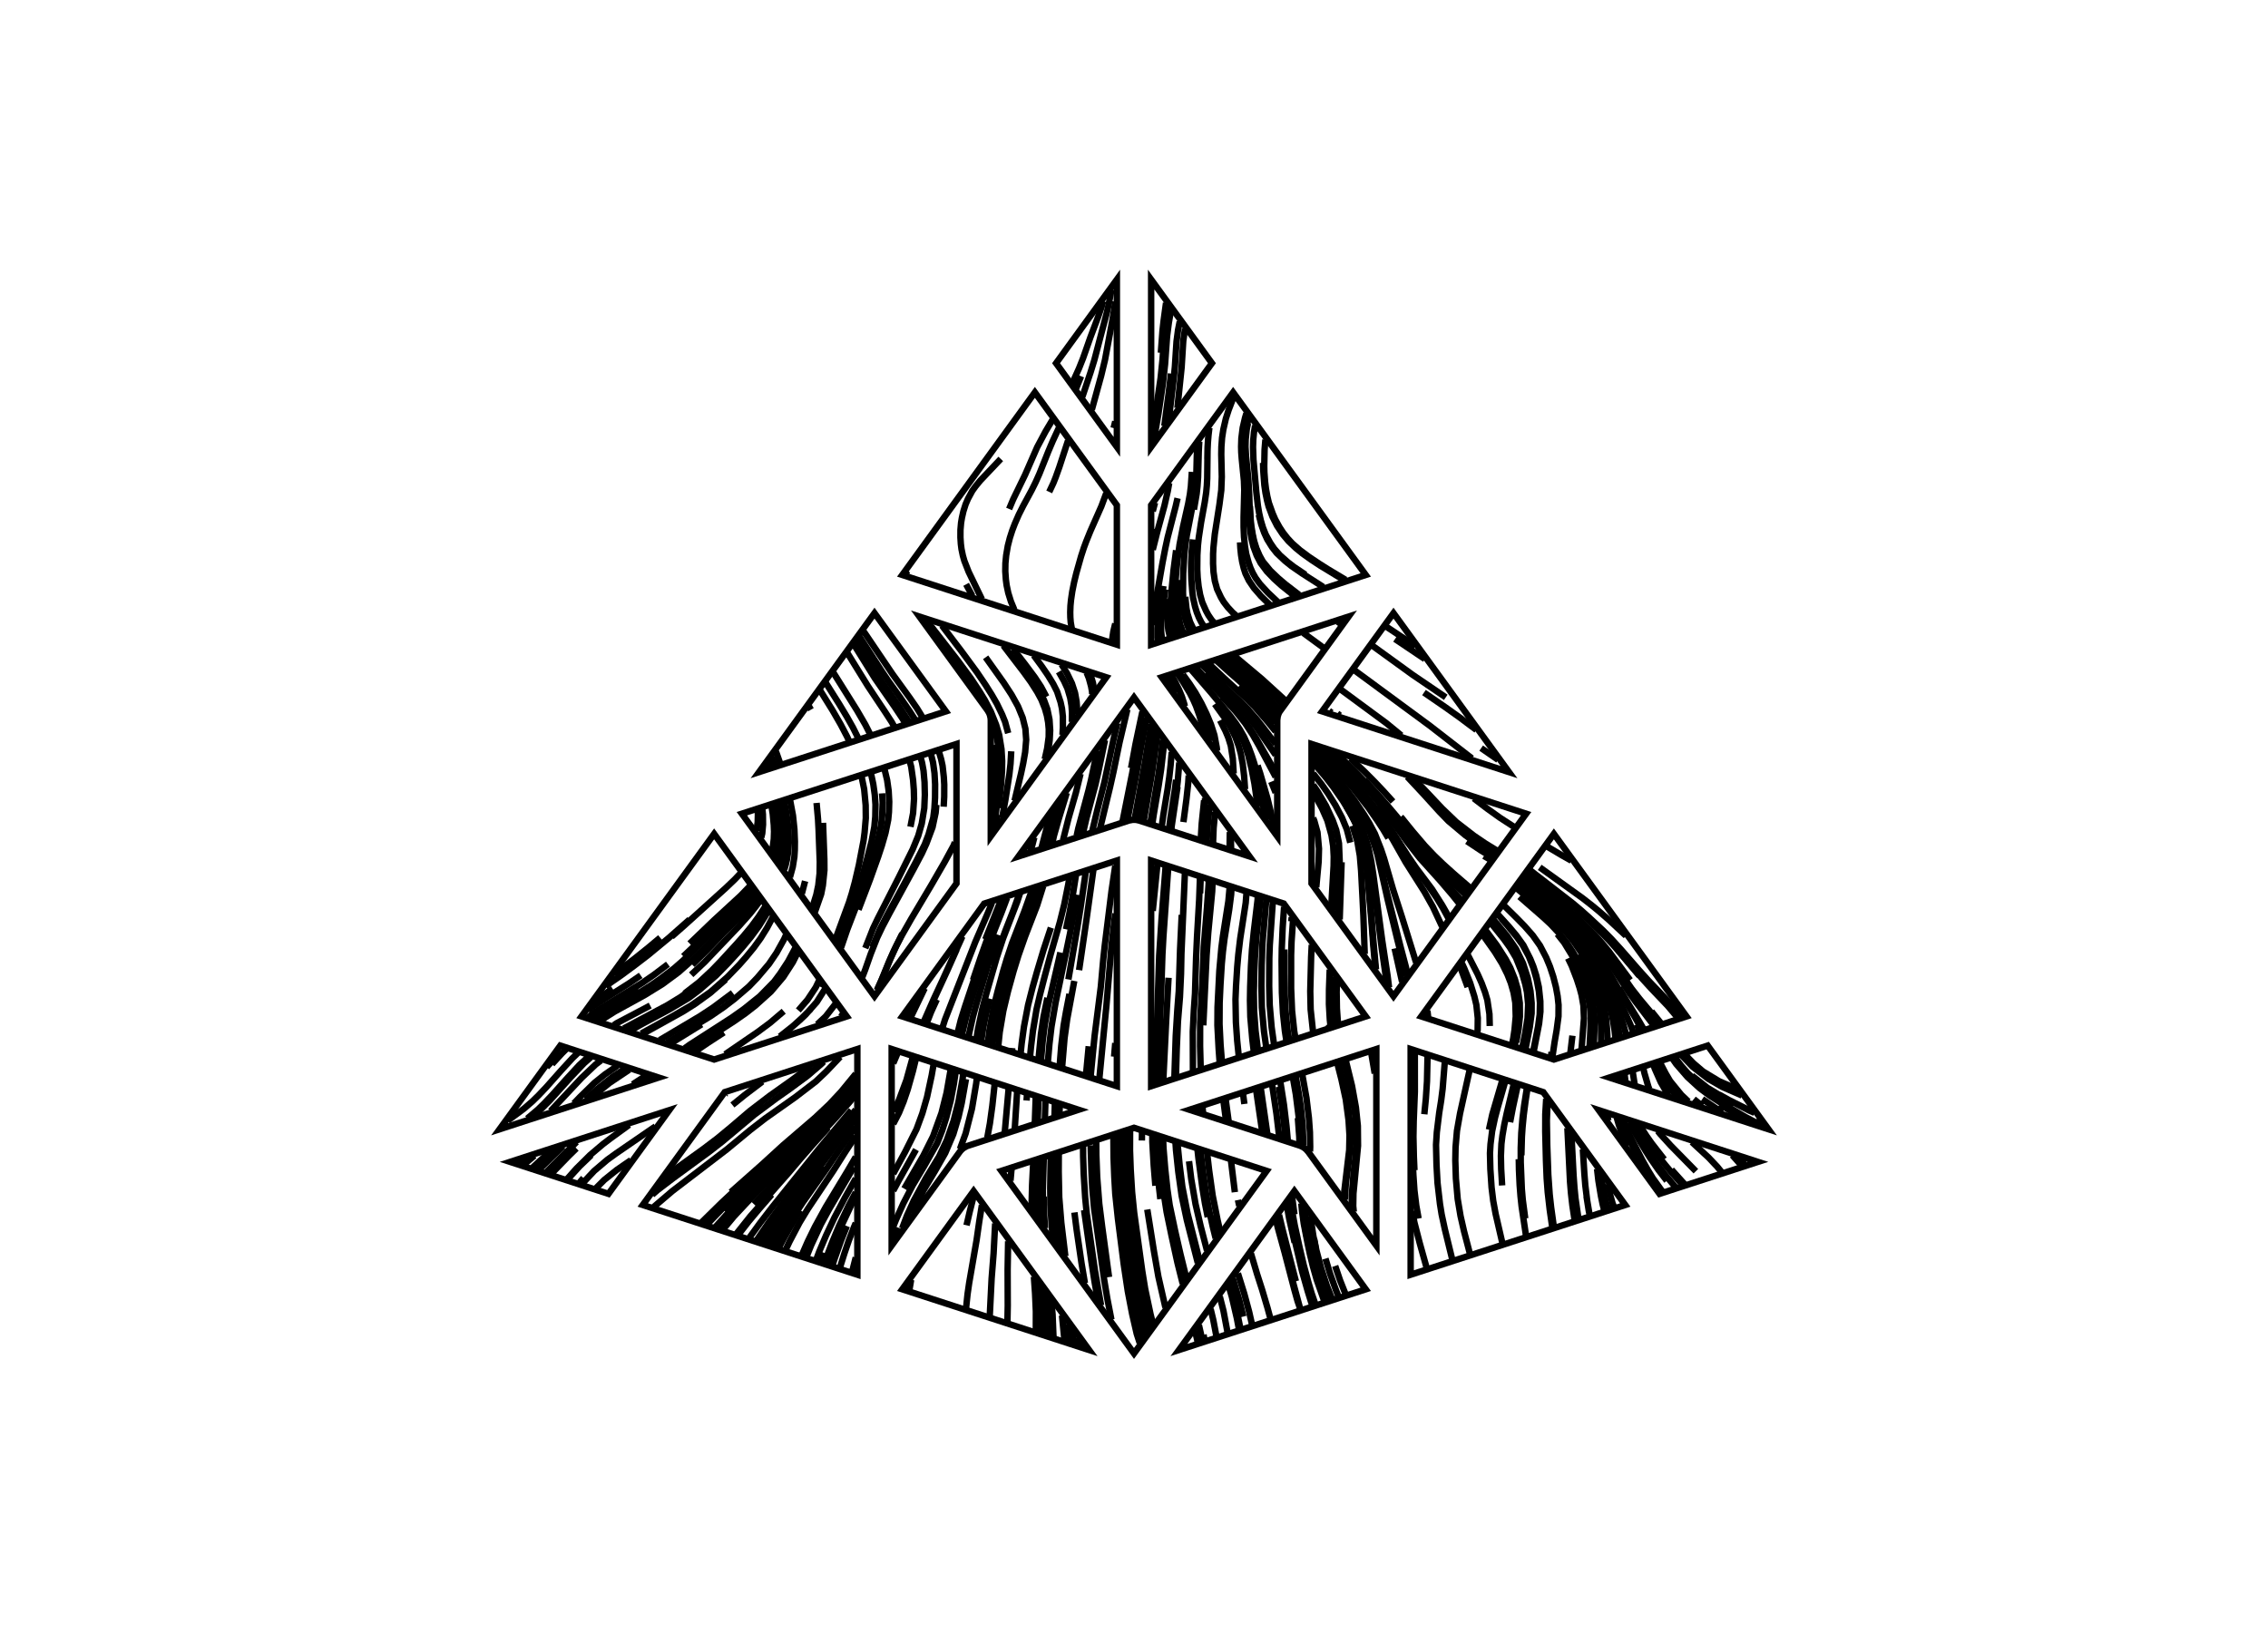 <?xml version="1.0" encoding="utf-8" ?>
<svg xmlns="http://www.w3.org/2000/svg" xmlns:cc="http://creativecommons.org/ns" xmlns:dc="http://purl.org/dc/elements/1.1/" xmlns:ev="http://www.w3.org/2001/xml-events" xmlns:inkscape="http://www.inkscape.org/namespaces/inkscape" xmlns:rdf="http://www.w3.org/1999/02/22-rdf-syntax-ns" xmlns:sodipodi="http://sodipodi.sourceforge.net/DTD/sodipodi-0.dtd" xmlns:xlink="http://www.w3.org/1999/xlink" baseProfile="tiny" height="11.43cm" version="1.2" viewBox="0 0 600.0 432.0" width="15.875cm">
  <defs/>
  <g fill="none" id="layer1" inkscape:groupmode="layer" inkscape:label="1" stroke="#000000" stroke-width="1.701" style="display:inline">
    <line x1="295.039" x2="294.607" y1="111.486" y2="113.243"/>
    <polygon points="304.535,118.218 320.616,96.085 304.535,73.952"/>
    <polyline points="305.236,116.53 306.475,109.38 307.645,101.445 308.215,96.374 308.754,88.886 309.215,85.366 309.815,81.942"/>
    <polyline points="309.06,80.903 308.647,83.505 308.041,88.231 307.554,95.06 307.042,100.004 306.142,106.186 304.961,113.12"/>
    <polyline points="311.481,107.934 312.597,97.199 313.035,90.156 313.492,87.003"/>
    <polyline points="312.095,85.081 311.653,87.295 311.25,90.336 310.816,97.05 310.562,99.641 309.195,111.081"/>
    <polyline points="308.023,112.694 309.16,104.113 309.792,98.822"/>
    <polyline points="307.107,93.319 307.538,87.511 307.83,84.879 308.479,80.103"/>
    <polygon points="295.465,73.952 279.384,96.085 295.465,118.218"/>
    <polyline points="294.045,76.629 293.311,80.51 292.824,82.66 289.502,95.27 288.499,98.516 286.35,104.949"/>
    <line x1="284.715" x2="285.994" y1="102.699" y2="99.519"/>
    <polyline points="283.707,101.311 285.449,97.457 286.525,94.749 288.469,89.224 290.436,84.003 291.408,81.217 291.848,79.654"/>
    <polyline points="295.039,79.786 294.719,82.122 294.257,84.881 292.327,95.203 291.327,99.353 288.847,108.386"/>
    <polyline points="282.537,116.58 280.234,123.611 279.276,126.278 278.67,127.8 277.57,130.133"/>
    <polyline points="292.648,130.497 291.372,133.93 288.467,140.495 287.375,143.188 286.749,144.873 285.996,147.18 284.734,151.655 284.172,153.962 283.662,156.494 283.341,158.68 283.188,160.261 283.129,161.951 283.158,163.341 283.254,164.603 283.536,166.222"/>
    <line x1="282.218" x2="282.218" y1="165.713" y2="165.713"/>
    <polyline points="273.479,173.386 275.577,176.234 277.252,178.673 278.623,180.918 279.654,182.96 280.571,185.748 280.949,187.469 281.179,189.533 281.19,192.401 281.075,194.396 281.215,192.959"/>
    <polyline points="266.713,193.964 265.898,190.97 265.109,189.021 263.732,186.172 262.375,183.811 260.725,181.194 258.418,177.786 254.431,172.368 249.191,165.495"/>
    <polyline points="245.173,164.189 253.421,174.799 256.868,179.486 259.159,182.952 260.548,185.235 262.15,188.302 263.527,191.747 264.333,194.422 264.942,198.181 265.122,201.274 265.079,204.104 264.878,207.063 264.546,210.272 264.098,213.736"/>
    <polyline points="268.4,211.842 270.129,204.557 270.693,201.907 271.205,198.976 271.481,195.722 271.268,192.79 270.554,189.886 269.317,186.863 267.613,183.789 265.53,180.601 260.747,173.889"/>
    <polyline points="252.459,174.666 255.362,178.589 258.103,182.653 258.808,183.835"/>
    <polygon points="250.234,188.189 231.35,162.198 200.796,204.252"/>
    <polygon points="262.108,190.573 262.065,189.952 261.886,189.172 261.691,188.674 261.293,187.98 243.224,163.109 292.661,179.172 262.108,221.226"/>
    <polyline points="262.533,191.526 263.124,193.162 263.787,195.543 264.339,199.14 264.513,202.253 264.474,205.088 264.339,207.51 263.875,211.965 263.407,215.49 262.936,218.397 262.637,219.773"/>
    <line x1="263.361" x2="263.93" y1="218.777" y2="215.528"/>
    <polyline points="265.099,216.384 265.967,211.659 267.026,204.857 267.336,202.026 267.522,198.748"/>
    <polyline points="262.533,197.142 262.938,199.134 263.269,202.265 263.325,205.658 263.154,209.286 262.728,213.679 262.533,215.045"/>
    <polyline points="252.612,222.83 252.263,223.7 249.927,228.005 246.288,234.299 241.045,243.112 238.538,247.526 237.117,250.262 235.565,253.662 233.767,258.038 232.134,261.758"/>
    <polyline points="231.965,261.99 233.179,259.295 235.124,254.53 236.459,251.511 238.701,246.979"/>
    <polyline points="227.12,240.642 230.179,232.628 232.326,226.62 233.288,223.713 234.26,220.333 234.969,216.883 235.167,214.833 235.249,212.117 235.089,209.187 234.692,206.38 233.991,203.451"/>
    <polyline points="230.42,204.611 231.025,207.447 231.423,210.272 231.61,212.833 231.559,216.043 231.308,218.727 230.583,222.537 229.442,226.994 228.272,231.205 226.99,235.454 225.688,239.243 222.607,247.384 221.797,249.687"/>
    <polyline points="222.51,250.669 224.133,245.929 227.096,238.233 228.25,234.987 230.757,227.325 231.493,224.897 232.351,221.769 233.094,218.268 233.374,215.835 233.516,212.295 233.356,209.876"/>
    <polyline points="240.862,218.728 241.561,215.087 241.81,211.329 241.75,208.909 241.556,206.375 241.061,202.875 240.639,201.291"/>
    <polyline points="243.544,200.347 243.934,201.784 244.321,203.896 244.59,206.921 244.668,210.261 244.52,213.786 243.849,217.88 242.929,221.085 241.463,224.649 237.764,232.116 232.238,242.95 230.971,245.59 228.912,250.839"/>
    <polyline points="230.783,250.549 232.762,245.879 234.418,242.641 239.13,233.982 242.361,227.908 244.638,223.387 245.634,220.779 246.891,216.347 247.201,213.842 247.366,211.014 247.388,207.499 247.225,204.55 246.84,201.736 246.275,199.46"/>
    <polyline points="248.38,198.776 248.976,200.832 249.354,202.579 249.683,205.528 249.803,207.562 249.791,210.75 249.646,213.405"/>
    <polyline points="247.704,212.915 247.522,215.003 246.701,218.857 245.084,223.164 243.905,225.734 241.698,229.906 235.267,241.687 233.442,245.146 232.044,248.073 230.339,252.395 228.891,256.521 228.155,258.438"/>
    <polyline points="254.597,247.719 249.375,259.234 246.887,264.584 244.377,270.293 244.485,270.328 246.193,266.316 250.644,256.666 253.105,251.135"/>
    <polyline points="257.409,259.278 259.435,253.247 260.862,249.247 265.305,237.888 265.449,237.841 260.469,250.79 255.292,266.291 254.155,269.923 253.341,273.205"/>
    <polyline points="254.503,273.582 255.684,268.759 256.746,265.241 260.974,252.021 263.071,246.155 264.94,241.449 266.418,237.526"/>
    <polyline points="272.978,235.395 272.844,235.897 271.026,241.002 267.739,249.51 266.406,253.495 265.386,256.88 263.91,262.272 262.886,266.356 261.752,272.528 261.331,275.801"/>
    <polyline points="262.579,276.207 263.225,271.486 264.308,265.865 265.232,262.195 266.711,256.809 268.109,252.234 269.493,248.318 272.348,240.997 273.523,237.666 274.323,234.958"/>
    <polyline points="274.532,234.89 274.209,236.108 272.972,239.814 269.754,248.171 268.186,252.663 267.229,255.694"/>
    <polyline points="262.981,255.07 264.579,249.99 266.024,246.074 268.216,240.474 269.644,236.478 269.81,236.424 269.13,238.487 265.395,248.17 263.657,253.424 260.919,262.916 259.843,266.979 258.704,272.377 258.315,274.821"/>
    <polyline points="259.607,275.241 260.12,271.849 260.816,268.443 261.844,264.198"/>
    <polyline points="256.274,274.158 256.385,273.433 257.403,268.894 258.351,265.445 262.015,253.273 264.025,247.294"/>
    <line x1="260.668" x2="264.838" y1="248.526" y2="238.04"/>
    <polyline points="262.432,238.821 261.357,241.459 258.036,249.148 250.016,269.685 249.31,271.895"/>
    <polyline points="245.213,270.564 246.3,267.762 247.826,264.409"/>
    <polyline points="244.629,261.439 240.912,269.166 240.787,269.126 244.25,261.96"/>
    <line x1="242.206" x2="240.173" y1="264.774" y2="268.926"/>
    <polyline points="236.311,279.023 236.666,278.219 236.816,278.268 236.311,279.424"/>
    <line x1="236.311" x2="237.5" y1="281.302" y2="278.49"/>
    <polyline points="241.438,279.769 239.788,285.736 237.776,291.115 236.311,294.011"/>
    <polyline points="236.311,297.318 237.841,294.359 239.043,291.419 240.138,288.208 241.508,283.347 242.311,280.053"/>
    <polyline points="246.989,281.573 246.475,284.49 245.251,290.199 244,294.55 242.47,298.712 239.439,304.743 236.311,310.494"/>
    <polyline points="242.331,304.12 237.744,312.321 236.311,314.998"/>
    <polyline points="239.219,314.454 244.301,305.667 246.839,300.609 249.082,294.421 250.421,289.086 251.482,283.033"/>
    <polyline points="252.837,283.473 252.321,286.894 251.508,291.161 250.333,295.666 249.248,299.084 247.937,302.411 244.468,308.529 241.475,313.535 238.988,318.324 237.088,322.566 236.311,324.478"/>
    <line x1="237.386" x2="236.311" y1="324.678" y2="327.752"/>
    <line x1="241.037" x2="240.58" y1="338.565" y2="341.241"/>
    <line x1="240.077" x2="240.354" y1="341.078" y2="339.505"/>
    <polyline points="255.569,346.111 255.964,342.365 256.384,339.461 258.359,328.047 259.055,323.185 259.758,318.815"/>
    <polygon points="257.572,315.083 288.126,357.137 238.689,341.074"/>
    <polyline points="257.704,315.988 256.541,320.534 255.7,324.148"/>
    <polyline points="263.272,323.651 262.855,331.607 262.334,338.219 261.837,348.148"/>
    <polyline points="266.516,349.668 266.598,345.392 266.567,335.905 266.701,328.371"/>
    <line x1="267.324" x2="267.596" y1="312.35" y2="309.326"/>
    <polygon points="255.755,303.212 285.323,293.581 235.886,277.518 235.886,329.5 253.956,304.63 254.303,304.224 254.835,303.751"/>
    <polyline points="253.943,303.986 255.46,299.847 257.129,293.303 258.261,286.592 258.409,285.283"/>
    <polyline points="254.826,284.119 254.63,285.573 253.549,291.544 252.283,296.492 250.468,301.671 248.427,305.962 244.953,311.672 241.756,317.584 239.938,321.581 238.661,324.957"/>
    <polyline points="241.412,321.17 244.363,314.795 247.322,309.838 250.054,305.05 252.198,300.038 253.579,295.464 254.42,291.804 255.542,285.479"/>
    <line x1="261.599" x2="261.599" y1="286.401" y2="286.401"/>
    <polyline points="263.137,286.82 262.519,292.526 261.876,297.206 261.187,300.976"/>
    <line x1="265.813" x2="266.83" y1="299.473" y2="288.02"/>
    <line x1="269.084" x2="268.456" y1="288.752" y2="298.615"/>
    <line x1="271.579" x2="271.685" y1="291.135" y2="289.597"/>
    <line x1="274.003" x2="273.768" y1="290.35" y2="296.889"/>
    <line x1="274.528" x2="274.745" y1="296.642" y2="290.591"/>
    <line x1="276.575" x2="276.424" y1="291.186" y2="296.026"/>
    <line x1="278.974" x2="279.066" y1="295.197" y2="291.995"/>
    <line x1="279.722" x2="279.614" y1="292.208" y2="294.989"/>
    <line x1="280.285" x2="280.359" y1="294.771" y2="292.415"/>
    <polygon points="295.465,287.339 295.465,227.641 260.375,239.042 238.689,268.891"/>
    <polyline points="290.828,285.385 292.712,265.914 294.037,250.289 295.039,241.649"/>
    <polyline points="284.918,236.686 284.095,241.653 283.059,247.011 279.249,265.283 278.173,271.579 277.632,276.122 277.214,280.962"/>
    <polyline points="275.41,280.376 275.838,275.475 276.386,271.15 277.331,265.849 280.53,251.965"/>
    <polyline points="285.473,256.633 287.415,243.377 289.258,230.105"/>
    <polyline points="287.217,230.768 285.909,239.815 284.98,245.599 282.642,259.113"/>
    <polyline points="284.199,259.494 282.312,269.687 281.63,274.598 280.994,282.19"/>
    <polyline points="280.328,281.973 280.746,276.731 281.384,271.268 281.996,267.753 282.932,262.936"/>
    <polyline points="277.093,263.96 276.058,269.001 275.381,273.54 274.738,280.157"/>
    <polyline points="272.511,279.434 272.755,276.898 273.272,272.673 274.218,267.016 275.118,263.164 276.361,258.334 277.875,252.731 280.414,243.84 281.54,239.286 282.613,233.94 282.906,232.169"/>
    <polyline points="284.628,231.609 283.841,236.584 282.898,241.678 282.007,245.842"/>
    <polyline points="278.014,245.412 276.066,251.284 274.337,257.064 273.166,261.214 271.979,265.874 270.887,271.632 270.291,275.963 270.012,278.622"/>
    <line x1="267.731" x2="267.789" y1="277.88" y2="277.244"/>
    <polyline points="264.097,276.7 264.477,273.038 265.439,267.368 266.654,262.289 268.159,256.853 269.428,252.757 271.184,247.758 274.362,239.547 275.975,234.421"/>
    <polyline points="275.572,224.12 277.077,218.399 278.044,215.447"/>
    <polyline points="280.179,212.508 277.925,219.625 276.902,223.688 277.064,223.635 277.82,220.554 279.313,215.588 280.401,212.202"/>
    <polyline points="273.632,221.519 272.714,225.048 272.587,225.09 273.426,221.803"/>
    <polyline points="278.36,223.214 278.818,221.107 280.03,216.858 282.209,209.714"/>
    <polyline points="285.861,204.688 284.623,209.718 282.695,216.421 281.222,222.284"/>
    <polyline points="284.831,221.112 285.261,219.145 287.962,209.107 288.599,206.492 290.279,198.607"/>
    <polyline points="292.324,195.792 290.533,204.381 289.771,207.673 287.413,216.49 286.453,220.585"/>
    <polyline points="288.971,219.767 290.228,214.534 292.179,206.888 294.529,195.84 295.599,191.285"/>
    <polyline points="298.242,187.647 296.167,196.426 294.58,204.134 293.638,208.334 291.043,219.093"/>
    <polyline points="295.039,229.035 294.057,235.69 292.256,250.189 291.844,254.078 291.229,261.003 289.574,274.055 288.54,284.642"/>
    <line x1="287.31" x2="288.022" y1="284.242" y2="276.777"/>
    <line x1="294.742" x2="295.039" y1="279.536" y2="275.925"/>
    <polyline points="307.542,271.118 307.185,278.738 306.756,286.17"/>
    <polyline points="307.744,285.849 308.524,269.856 309.137,258.664"/>
    <polyline points="306.879,266.928 307.469,251.035 307.86,244.531 308.949,229.522 309.057,229.557 307.783,247.671 307.519,252.51 307.214,261.905 306.806,271.84 306.429,279.439 306.005,286.414"/>
    <polyline points="305.19,286.679 306.001,273.649 306.663,252.815 307.299,242.9 308.358,229.33"/>
    <line x1="306.2" x2="304.961" y1="228.629" y2="240.964"/>
    <polyline points="312.624,242.039 312.187,251.31 311.848,262.181 311.45,267.381 311.044,274.05 310.69,284.892"/>
    <polyline points="311.097,284.76 311.304,277.534 311.624,270.257 312.158,263.719 312.441,257.632 312.547,252.314 313.463,230.989"/>
    <line x1="317.492" x2="317.633" y1="236.337" y2="232.344"/>
    <polyline points="317.452,232.285 317.237,238.065 316.665,247.924 316.426,253.296 316.138,262.836 315.833,267.266 315.55,272.885 315.589,283.3"/>
    <line x1="318.136" x2="318.253" y1="292.905" y2="294.296"/>
    <polyline points="311.512,302.538 312.071,308.187 312.793,313.965 314.176,321.035 317.349,333.445"/>
    <polyline points="316.877,334.095 313.973,322.76 312.608,316.345 311.722,310.046 311.109,304.266 310.981,302.365"/>
    <polyline points="307.705,301.301 307.804,303.791 308.254,309.241 308.841,314.678 309.442,318.825 310.886,325.654 312.289,331.769 313.882,338.218"/>
    <polyline points="312.882,339.594 311.495,334.055 309.928,326.904 308.623,320.61 307.543,313.646 306.922,307.086 306.552,300.926"/>
    <polyline points="305.62,300.623 306.069,307.996 306.517,313.195 306.974,317.209"/>
    <polyline points="305.658,313.678 305.219,308.387 304.852,302.071 304.845,300.371"/>
    <line x1="302.084" x2="302.117" y1="301.716" y2="299.485"/>
    <polyline points="298.968,299.132 298.949,304.331 299.124,309.327 299.494,315.356 300.037,320.748 302.18,336.23 302.961,341.003 304.377,347.672 305.063,350.355"/>
    <polyline points="304.222,351.514 303.549,348.777 302.344,343.172 301.014,335.476 299.457,323.817 298.791,318.193 298.408,313.321 298.143,307.85 298.021,302.604 298.086,299.419"/>
    <polyline points="297.498,299.61 297.44,301.603 297.471,305.904 297.663,310.836 297.872,314.718 298.276,319.4 299.87,331.892 300.793,338.502 302.459,346.92 303.71,352.218"/>
    <polyline points="303.014,353.176 302.424,351.249 300.747,343.819 299.358,335.644 297.703,322.817 297.288,319.027 296.723,312.14 296.486,306.433 296.445,302.502 296.502,299.934"/>
    <polyline points="295.123,300.382 295.256,307.578 295.471,312.668 295.895,318.291 296.366,322.658 298.259,337.327 299.252,343.413 300.547,349.613 301.913,354.691"/>
    <polyline points="301.502,355.257 300.714,352.821 299.508,347.576 298.363,341.615 297.276,334.394 295.74,322.351 295.049,315.832 294.789,311.313 294.594,306.191 294.546,300.569"/>
    <polyline points="290.012,302.043 290.034,305.497 290.257,311.351 290.811,318.443 291.578,324.534 293.39,337.844"/>
    <polyline points="287.012,339.448 286.132,334.262 284.81,325.23 284.238,320.746"/>
    <polyline points="276.15,316.541 276.256,321.63 276.457,324.92"/>
    <polyline points="276.085,324.408 275.937,320.621 275.877,314.908 276.123,306.555"/>
    <polyline points="273.345,307.458 273.044,313.394 272.912,318.485 272.926,320.06"/>
    <line x1="274.179" x2="274.241" y1="319.752" y2="321.87"/>
    <polyline points="273.807,321.272 273.784,318.456 273.889,313.469 274.177,307.188"/>
    <polyline points="275.079,306.894 274.756,315.845 274.756,320.486 274.853,322.712"/>
    <polyline points="278.505,327.739 278.19,323.881 277.89,318.592 277.837,314.32 277.964,305.957"/>
    <polyline points="278.769,305.696 278.717,308.885 278.75,316.318 279.184,323.238 279.812,329.537"/>
    <polyline points="280.651,330.692 280.222,326.954 279.662,321.236 279.457,317.224 279.383,312.895 279.429,305.481"/>
    <polyline points="280.104,305.262 280.082,309.993 280.221,316.732 280.771,323.481 281.835,332.322"/>
    <polyline points="273.519,337.755 273.833,342.217 274.041,346.954 274.026,352.108"/>
    <polyline points="275.727,352.661 275.756,350.059 275.634,346.088 275.207,340.079"/>
    <polyline points="274.648,339.31 275.093,346.79 275.128,352.466 275.033,352.436 275.064,347.922"/>
    <polyline points="278.14,344.115 278.464,347.795 278.698,353.627"/>
    <polyline points="278.268,353.487 278.185,350.577 277.899,345.658 277.687,343.492"/>
    <polygon points="276.113,342.331 276.009,341.182 276.212,343.422 276.449,348.18 276.489,352.909 276.45,348.456"/>
    <polyline points="276.444,341.781 276.833,347.262 276.95,353.058"/>
    <line x1="281.601" x2="280.948" y1="354.57" y2="347.981"/>
    <polyline points="282.554,350.191 282.976,353.821 283.196,355.088"/>
    <line x1="284.182" x2="283.68" y1="355.408" y2="351.74"/>
    <line x1="285.234" x2="285.595" y1="353.879" y2="355.868"/>
    <polyline points="294.02,349.093 292.955,343.606 292.129,338.669 289.444,319.708 288.942,314.095 288.729,309.546 288.525,302.981"/>
    <polyline points="286.52,303.177 286.545,305.949 286.694,310.549 287.087,316.863 287.492,320.925 289.643,335.965 291.283,345.326"/>
    <polyline points="290.49,344.235 289.592,339.227 288.733,333.75 286.795,320.115"/>
    <polyline points="303.515,319.964 305.298,331.142 306.45,337.729 308.309,345.889"/>
    <polygon points="311.874,357.137 342.428,315.083 361.311,341.074"/>
    <line x1="316.138" x2="316.856" y1="351.992" y2="355.071"/>
    <line x1="318.11" x2="317.178" y1="354.664" y2="350.561"/>
    <line x1="318.389" x2="318.679" y1="353.107" y2="354.479"/>
    <polyline points="321.762,353.295 320.965,349.153 320.276,346.296"/>
    <polyline points="322.695,342.966 323.66,346.741 324.75,352.506"/>
    <polyline points="327.747,351.532 327.2,348.687 325.897,343.087 324.95,339.862"/>
    <polyline points="325.208,339.507 325.987,342.109 327.206,346.841 328.139,351.405"/>
    <polyline points="328.931,348.287 327.909,344.131 326.156,338.203"/>
    <polyline points="327.487,336.844 329.161,342.214 330.448,346.979 331.226,350.402"/>
    <polyline points="336.09,348.822 335.315,345.97 333.891,341.171 332.554,337.031 330.945,331.612"/>
    <polyline points="340.657,331.952 339.073,326.014 338.046,321.838"/>
    <polyline points="338.376,321.384 339.299,325.242 342.821,338.949"/>
    <polygon points="342.056,339.154 343.979,346.258 343.278,344.236 342.407,341.114 339.831,331.273 338.044,324.787 337.5,322.59 337.667,322.532 339.649,329.877"/>
    <polyline points="353.22,334.891 354.496,338.649 355.968,342.363"/>
    <polyline points="354.1,342.97 353.488,341.459 351.845,336.884 350.653,332.949"/>
    <polyline points="348.041,330.06 347.421,326.799 346.826,322.851 346.719,321.713"/>
    <polyline points="345.116,319.506 345.927,325.279 346.887,330.126 348.112,335.042 349.353,339.176 351.103,343.943"/>
    <polyline points="352.358,343.536 351.064,340.264 349.538,335.601 348.253,330.775 347.63,327.639"/>
    <polyline points="345.658,326.967 345.086,323.7 344.501,319.353 344.447,318.585"/>
    <polyline points="344.272,318.344 344.439,320.277 344.909,323.696 345.945,329.013 346.551,331.823 347.313,334.949 348.334,338.544 350.322,344.197"/>
    <polyline points="347.962,344.964 346.966,342.053 346.197,339.458 344.926,334.769 343.841,330.153 342.531,324.178 341.858,320.503 341.407,317.212"/>
    <line x1="341.831" x2="342.444" y1="316.628" y2="321.261"/>
    <polyline points="341.782,324.943 344.493,336.407 345.944,341.528 346.851,344.443 347.15,345.228 347.22,345.205 345.769,340.778 344.78,337.209 344.056,334.269 342.252,326.565 341.164,321.646 340.61,318.308"/>
    <polyline points="340.384,318.62 341.053,322.368 342.484,328.694"/>
    <polyline points="319.295,330.767 317.615,324.289 316.284,318.548 315.143,311.919 314.555,307.198"/>
    <polyline points="316.813,304.26 317.033,306.303 318.1,314.276 318.783,318.387 319.508,321.969"/>
    <line x1="320.518" x2="321.856" y1="321.579" y2="327.242"/>
    <polyline points="321.601,327.593 320.872,324.647 319.877,320.184 319.019,315.459 318.296,310.273 317.603,304.517"/>
    <polyline points="319.348,305.084 319.872,309.582 320.816,316.297 322.137,322.879 322.839,325.889"/>
    <line x1="327.837" x2="327.509" y1="319.009" y2="317.444"/>
    <line x1="326.681" x2="325.671" y1="315.385" y2="307.138"/>
    <polygon points="335.089,309.751 300.0,358.048 264.911,309.751 300.0,298.35"/>
    <line x1="338.849" x2="338.697" y1="300.988" y2="299.423"/>
    <polyline points="343.357,295.762 343.722,300.738 343.771,302.587"/>
    <polyline points="343.967,302.651 343.582,295.624 342.811,289.482 342.049,285.135"/>
    <polyline points="338.72,286.216 339.668,292.254 340.338,297.865 340.673,301.581"/>
    <polyline points="340.082,301.389 339.844,298.791 339.154,292.879 338.325,287.495"/>
    <polyline points="336.534,286.927 337.689,294.658 338.426,300.851"/>
    <line x1="335.257" x2="333.539" y1="299.821" y2="287.9"/>
    <line x1="333.032" x2="334.7" y1="288.064" y2="299.64"/>
    <line x1="333.92" x2="332.303" y1="299.387" y2="288.301"/>
    <line x1="328.853" x2="329.202" y1="289.422" y2="292.056"/>
    <line x1="324.263" x2="325.02" y1="290.914" y2="296.495"/>
    <line x1="324.319" x2="323.642" y1="296.267" y2="291.115"/>
    <polyline points="317.644,282.633 317.483,276.754 317.498,270.471 318.102,259.138 318.45,250.546 319.3,240.161 319.745,233.908 319.763,233.036"/>
    <polyline points="320.783,233.368 320.687,235.793 319.639,246.782 319.203,252.79 318.33,271.252"/>
    <polyline points="322.655,281.004 322.4,277.535 322.067,271.244 322.1,266.442 322.58,256.817 323.122,250.722 323.52,247.683 324.968,238.419 325.298,234.834"/>
    <polyline points="325.792,234.995 325.7,236.643 325.181,240.638 323.948,248.358 323.534,251.634 323.222,254.958 322.876,260.522 322.656,265.282 322.626,270.932 322.901,276.423 323.255,280.81"/>
    <polyline points="327.711,279.361 327.298,275.337 326.956,270.449 326.847,264.389 326.987,260.968 327.304,255.832 327.596,252.508 328.092,248.334 329.554,238.836 329.756,236.283"/>
    <polyline points="332.74,237.253 332.688,238.16 331.677,246.61 331.203,251.349 330.944,255.483 330.738,261.101 330.68,264.629 330.777,268.986 331.29,274.826 331.674,278.074"/>
    <polyline points="332.159,277.916 331.389,271.281 331.14,266.503 331.136,263.029 331.269,257.283 331.514,252.214 331.933,247.443 332.57,242.218 333.059,237.356"/>
    <polyline points="333.477,237.492 333.016,242.301 332.347,248.185 331.972,253.625 331.82,257.075 331.704,262.593 331.77,267.414 332.157,272.703 332.783,277.714"/>
    <polyline points="334.973,277.002 334.384,272.854 333.819,266.508 333.704,260.792 333.777,255.304 333.996,249.353 335.009,237.99"/>
    <polyline points="336.727,238.548 335.918,250.041 335.8,253.375 335.763,260.851 335.9,265.872 336.404,271.705 337.048,276.328"/>
    <polyline points="340.304,275.27 339.915,272.734 339.413,268.034 339.128,262.584 339.046,254.277 339.097,250.893 339.329,245.42 339.706,239.878"/>
    <line x1="341.709" x2="341.631" y1="242.635" y2="243.732"/>
    <polyline points="342.083,243.149 341.678,249.168 341.565,252.656 341.568,261.517 341.815,267.406 342.391,272.798 342.689,274.495"/>
    <polyline points="341.051,275.027 340.657,272.696 340.055,267.028 339.887,263.098 339.784,257.422 339.782,251.167"/>
    <polyline points="347.023,249.948 346.861,253.122 346.628,262.236 346.731,267.027 347.366,272.975"/>
    <polyline points="342.809,284.888 343.581,289.196 344.134,292.799 344.63,297.798 344.821,303.023"/>
    <polygon points="344.908,303.575 345.507,304.036 346.097,304.701 364.114,329.5 364.114,277.518 314.677,293.581 343.829,303.053 344.407,303.286"/>
    <polyline points="346.568,304.626 346.609,303.389 346.54,299.517 346.267,295.741 345.628,290.484 344.529,284.329"/>
    <line x1="349.401" x2="349.358" y1="282.947" y2="282.76"/>
    <polyline points="353.795,281.318 354.861,285.498 356.019,290.824 356.757,296.328 357.014,300.38 356.93,304.248 355.622,315.275 355.569,317.015"/>
    <polyline points="355.795,317.326 356.049,312.988 356.783,307.58 357.33,301.556 357.164,297.318 356.565,292.212 355.544,287.077 354.071,281.228"/>
    <polyline points="355.497,280.765 356.221,283.575 357.429,288.713 358.082,292.043 358.604,295.816 358.808,301.875 358.502,306.72 358.065,310.563 357.608,316.261 357.59,319.707"/>
    <polyline points="358.142,320.556 357.995,319.053 358.054,315.743 359.264,303.108 359.214,297.837 358.706,292.984 357.672,287.242 356.039,280.589"/>
    <line x1="362.735" x2="363.689" y1="278.413" y2="283.972"/>
    <polyline points="373.828,278.174 373.899,288.488 373.61,298.118"/>
    <polyline points="376.804,294.767 377.212,290.625 377.51,286.068 377.658,279.419"/>
    <polyline points="382.224,280.902 381.65,288.05 381.261,291.117 380.739,294.404 380.111,299.52 379.901,302.84 380.029,308.166 380.298,312.955 380.941,318.478 381.389,321.264 382.216,325.104 384.196,333.191"/>
    <polyline points="377.418,335.393 375.577,328.814 374.186,323.433 373.61,320.375"/>
    <polyline points="375.285,322.35 374.666,318.894 374.188,314.926 373.908,310.791 373.749,307.32 373.623,303.217 373.61,300.573"/>
    <polyline points="374.192,309.562 374.038,305.938 373.923,300.708 373.995,296.607 374.301,288.799 374.292,278.325"/>
    <polygon points="375.988,268.891 411.077,220.595 446.167,268.891 411.077,280.293"/>
    <line x1="377.81" x2="377.625" y1="269.036" y2="267.361"/>
    <polyline points="388.263,261.11 386.609,256.603 386.171,255.599"/>
    <polyline points="386.743,254.812 387.406,256.261 388.924,260.015 390.048,263.619 390.574,265.834 390.947,269.324 390.911,272.497 390.798,273.256"/>
    <polyline points="394.116,271.423 394.031,268.262 393.482,264.57 392.861,262.47 391.961,260.055 390.914,257.704 388.322,252.638"/>
    <polyline points="381.511,245.134 379.064,239.89 376.851,235.946 371.88,228.113 368.389,221.96 365.822,217.851 363.179,214.131 360.634,210.833 356.793,206.295 354.213,203.455 352.3,201.5 348.329,197.707"/>
    <polyline points="349.406,198.056 354.041,202.516 356.067,204.626 359.054,207.98 361.186,210.49 363.251,213.046 365.661,216.214 368.411,220.126 372.715,226.811 374.626,229.596 378.84,235.216 381.573,239.524 383.331,242.629"/>
    <polyline points="383.154,242.873 381.688,240.187 380.07,237.527 378.01,234.528 375.393,230.995 373.451,228.235 369.32,221.681 366.616,217.633 364.021,214.132 361.546,210.996 358.384,207.232 355.061,203.555 352.009,200.466 350.184,198.747"/>
    <polyline points="351.93,198.876 354.373,201.158 356.733,203.474 360.607,207.541 362.783,209.981 367.607,215.779 374.9,225.234 377.384,228.127 382.815,233.897 386.591,238.142"/>
    <polyline points="385.99,238.969 384.104,236.619 380.894,232.866 375.606,227 372.294,222.757 370.373,220.102 367.438,216.213 364.745,212.861"/>
    <polyline points="360.914,206.297 364.73,210.43 367.255,213.337 369.565,216.078 375.301,223.22 377.447,225.681 380.341,228.616 388.141,236.008"/>
    <polyline points="388.947,234.899 384.53,231.077 381.774,228.596 379.361,226.271 376.956,223.739 373.687,219.906 370.579,216.069"/>
    <polyline points="367.289,221.719 365.941,219.456 364.401,217.088 361.903,213.509 358.215,208.82 354.971,205.066 353.254,203.208 351.081,200.979 347.389,197.45"/>
    <polygon points="346.963,196.816 346.963,233.711 368.65,263.56 403.739,215.263"/>
    <polyline points="347.389,199.075 350.871,202.563 353.661,205.749 355.412,207.865 358.281,211.664 360.8,215.404 362.217,217.707 363.718,220.542 365.34,224.65 366.166,227.116 368.524,235.247 370.93,242.727 374.62,254.619"/>
    <line x1="368.948" x2="370.916" y1="250.901" y2="259.717"/>
    <polyline points="367.473,261.216 367.094,258.224 365.658,248.756 363.339,231.587 362.754,227.747 362.01,224.153 360.876,220.527 359.05,216.477 357.356,213.624 355.042,210.176 352.702,207.036 350.267,204.046 347.389,200.911"/>
    <polyline points="347.389,199.672 349.984,202.314 352.324,204.941 354.559,207.669 356.441,210.107 358.314,212.706 359.952,215.171 362.038,218.914 363.638,222.675"/>
    <polyline points="362.57,220.811 363.568,223.355 364.407,226.062 367.106,237.978 369.655,248.519 372.082,258.113"/>
    <polyline points="372.369,257.716 371.922,255.777 370.454,250.226 366.714,235.349 364.943,227.54 364.002,224.183 363.102,221.748 362.109,219.556 360.656,216.811 358.658,213.56"/>
    <polyline points="356.152,213.226 357.895,216.402 358.523,217.667 359.869,220.994 360.76,224.178 361.4,228.226 361.849,232.647 362.728,242.562 363.285,249.982 363.841,256.217"/>
    <polyline points="364.023,256.468 363.377,249.439 362.685,240.835 361.591,229.222 360.936,224.57 360.104,221.461 359.025,218.679 358.337,217.209 357.375,215.355 355.264,211.878 352.747,208.252 350.672,205.566 348.767,203.322 347.389,201.839"/>
    <polyline points="347.389,204.622 349.642,207.488 351.35,209.933 353.252,212.965 355.018,216.296 356.298,219.405 357.217,222.906"/>
    <polyline points="357.796,218.447 359.098,222.642 359.743,226.366 360.078,230.319 360.483,238.089 360.688,242.331 361.037,252.358"/>
    <polyline points="353.703,259.143 353.611,262.449 353.68,266.774 353.905,270.015 354.032,270.809"/>
    <polyline points="353.437,271.003 353.284,269.904 352.955,264.806 352.988,261.558 353.103,258.317"/>
    <polyline points="351.778,256.493 351.585,261.823 351.57,265.659 351.807,269.781 351.997,271.471"/>
    <line x1="351.688" x2="351.59" y1="271.571" y2="271.021"/>
    <polygon points="361.311,268.891 339.625,239.042 304.535,227.641 304.535,287.339"/>
    <polyline points="366.841,260.346 366.662,258.659 365.493,250.534 364.547,242.856 362.794,229.527"/>
    <line x1="354.926" x2="354.414" y1="228.092" y2="243.242"/>
    <polyline points="353.864,242.486 354.368,230.296 354.409,227.634 354.227,223.105 353.498,219.585 352.562,216.993 350.775,213.153 348.611,209.448 347.389,207.655"/>
    <polyline points="347.389,209.743 348.409,211.419 349.738,213.863 351.166,217.102 352.254,221.017 352.692,223.819 352.837,226.59 352.804,229.054 352.173,240.07"/>
    <polyline points="352.652,240.817 353.256,229.758 353.357,224.841"/>
    <polyline points="348.218,234.715 348.845,227.967 348.938,224.523 348.541,220.191 347.71,217.192 347.389,216.369"/>
    <polyline points="337.046,219.338 336.899,218.258 336.152,214.652 335.336,211.337 333.377,204.558 332.689,202.496"/>
    <polyline points="321.986,198.609 321.887,197.73 321.275,194.492 320.381,191.703 319.197,188.849 317.824,186.028 316.231,183.217 314.621,180.761 312.939,178.434"/>
    <polyline points="312.026,178.096 314.235,181.31 315.411,183.216 316.398,184.999 317.549,187.458 318.565,190.044 319.28,192.164 320.044,195.456 320.139,196.067"/>
    <polyline points="318.517,193.835 318.074,191.925 317.326,189.335 316.381,186.702 315.685,185.15 314.778,183.365 312.946,180.333 311.552,178.25"/>
    <polyline points="309.983,178.76 310.796,180.214 311.893,182.422 312.676,184.301 313.332,186.345 313.433,186.836"/>
    <polyline points="310.834,183.26 309.779,180.665 309.028,179.07"/>
    <polyline points="302.216,188.276 300.4,196.864 299.229,203.198"/>
    <line x1="303.291" x2="305.054" y1="203.256" y2="192.184"/>
    <polyline points="301.944,191.919 301.129,195.856 299.502,204.638 296.998,217.158"/>
    <polyline points="298.302,216.734 300.366,206.112 301.906,197.472 303.367,189.862"/>
    <polyline points="304.582,191.533 302.776,202.374 300.215,216.447"/>
    <polygon points="300.841,216.944 301.401,217.085 330.554,226.558 300.0,184.504 269.446,226.558 298.683,217.059 299.644,216.877 300.356,216.877"/>
    <polyline points="301.201,216.59 303.385,204.384 305.255,192.459"/>
    <polyline points="306.162,193.709 304.711,203.844 302.533,216.334"/>
    <polyline points="302.59,217.024 304.731,204.661 306.279,193.87"/>
    <polyline points="307.619,195.714 307.07,200.444 306.484,204.74 304.351,217.597"/>
    <polyline points="304.88,217.769 305.226,215.438 306.515,207.858 307.17,203.553 308.011,196.253"/>
    <polyline points="309.982,198.966 309.686,202.407 309.35,205.439 308.869,208.882 307.737,215.723 307.348,218.57"/>
    <polyline points="309.281,219.198 309.626,216.494 310.838,208.752 311.135,206.29"/>
    <polyline points="311.514,208.131 309.979,218.475 309.889,219.396 309.805,219.369 309.952,217.953 311.208,209.649 311.564,206.779 311.98,201.716"/>
    <polyline points="314.47,205.143 314.358,207.005 313.878,211.41 313.075,217.476"/>
    <polyline points="318.545,211.749 317.911,217.921 317.674,221.925 317.815,221.971 318,219.304 318.817,211.126"/>
    <polyline points="320.038,212.807 319.336,220.203 319.276,222.446"/>
    <polyline points="320.913,222.978 321.064,219.049 321.469,214.777"/>
    <line x1="325.347" x2="325.289" y1="220.115" y2="224.4"/>
    <polyline points="325.693,224.531 325.65,222.876 325.72,220.628"/>
    <polyline points="335.244,216.857 334.392,212.232 333.483,208.093 332.604,204.645 331.783,201.811 331.136,199.839 330.331,197.68 329.129,194.97 328.012,192.991 326.937,191.37 325.588,189.542 320.832,183.756 315.084,177.102 320.07,182.858 325.366,189.268 326.638,190.953 327.92,192.87 329.563,196.117 330.843,199.563 331.706,202.387 332.428,205.061 333.78,211.056 334.666,216.062"/>
    <polyline points="332.733,213.401 331.861,207.29 331.127,203.5 330.211,199.744 329.119,196.486 328.208,194.543 326.973,192.36 325.795,190.619 324.364,188.698"/>
    <polyline points="322.767,190.564 324.168,193.305 324.937,195.116 325.609,197.267 326.137,200.644 326.369,204.641"/>
    <polyline points="329.38,208.786 329.146,205.427 328.762,202.113 328.266,199.39 327.702,197.344 326.789,194.879 325.398,192.104 324.084,190.048 321.363,186.258"/>
    <polyline points="323.3,184.291 326.886,188.165 329.381,191.293 331.417,194.38 333.09,197.31 337.467,205.516"/>
    <line x1="337.467" x2="336.303" y1="209.689" y2="206.797"/>
    <polyline points="337.467,204.301 332.155,195.028 330.584,192.59 329.299,190.86 326.74,187.741 316.366,176.686"/>
    <polyline points="318.956,178.002 327.729,186.812 330.268,189.649 332.414,192.41 337.467,199.723"/>
    <polyline points="337.467,196.827 334.437,192.812 332.465,190.302 330.092,187.591 328.423,185.9 322.139,179.873 318.281,176.064 318.173,176.099 328.865,186.535 330.803,188.58 333.612,192.068"/>
    <polyline points="337.467,193.488 335.196,190.722 331.988,187.033 329.969,185.034 323.821,179.389 319.781,175.576"/>
    <polyline points="321.94,174.875 325.276,177.884 328.972,181.112 332.348,184.192 335.482,187.358 337.563,189.607"/>
    <polygon points="338.471,188.357 338.238,188.838 338.018,189.514 337.893,190.484 337.892,221.226 307.339,179.172 356.776,163.109"/>
    <polyline points="338.062,188.219 336.209,186.297 333.752,183.898 329.952,180.436 323.123,174.49"/>
    <polyline points="323.795,174.272 331.6,180.997 334.719,183.843 338.488,187.556"/>
    <polyline points="338.284,187.849 334.024,183.564 331.522,181.3"/>
    <polyline points="327.856,181.432 330.276,183.61 333.806,187.138 337.467,191.289"/>
    <polyline points="337.468,190.49 335.55,188.308 333.111,185.765"/>
    <polyline points="339.396,186.307 336.248,183.311 333.361,180.702 325.24,173.803"/>
    <polyline points="326.425,173.417 333.923,179.716 340.094,185.346"/>
    <line x1="351.601" x2="352.263" y1="188.03" y2="188.553"/>
    <line x1="353.798" x2="354.476" y1="188.743" y2="189.272"/>
    <polyline points="354.56,182.315 366.771,191.315 370.713,194.548"/>
    <polyline points="372.3,205.495 376.547,210.045 380.793,214.721 383.203,217.212 387.624,220.93 390.439,222.979 395.375,226.052"/>
    <line x1="392.58" x2="394.341" y1="226.44" y2="227.475"/>
    <polyline points="394.815,226.823 391.759,224.977 388.079,222.532"/>
    <polyline points="371.988,219.937 374.164,222.734 377.007,226.066 387.653,236.68"/>
    <polyline points="387.776,236.511 380.033,228.937 377.899,226.739 375.608,224.166 370.324,217.481 364.935,211.055 361.587,207.302 357.907,203.453 353.666,199.441"/>
    <polyline points="357.254,200.606 360.935,204.078 363.655,206.813 365.956,209.245 368.496,212.049"/>
    <polyline points="374.212,206.116 381.509,213.863 385.251,217.46 389.893,221.056 392.907,223.102 396.097,225.058"/>
    <polyline points="402.627,232.949 409.163,238.284 413.27,241.754 416.094,244.438 418.445,246.918 420.155,248.901 422.313,251.803 424.225,254.772 429.937,264.701 432.48,269.01 434.315,272.295"/>
    <polyline points="434.767,272.148 433.707,270.3 430.998,265.895 428.294,261.342"/>
    <line x1="436.899" x2="439.376" y1="267.559" y2="270.651"/>
    <polyline points="439.109,270.737 438.158,269.51 433.745,264.233 431.662,261.563 426.366,254.006 424.82,251.89 423.424,250.122 421.524,247.895 419.666,245.911 417.429,243.679 415.698,242.063 413.187,239.85 410.923,237.989"/>
    <polyline points="415.081,246.35 416.679,248.178 418.471,250.559 420.567,253.99 422.011,256.735 423.447,259.86 424.53,262.51 425.417,264.992 426.164,267.513 426.715,269.918 427.137,272.591 427.363,274.554"/>
    <polyline points="427.606,274.475 427.136,271.137 426.559,268.31 425.875,265.896 424.878,262.994 423.024,258.617"/>
    <polyline points="417.665,252.48 419.342,255.676 420.627,258.54 421.671,261.27 422.485,263.879 423.002,265.979 423.426,269.198 423.549,271.457 423.582,275.783"/>
    <line x1="428.372" x2="428.453" y1="284.658" y2="285.491"/>
    <line x1="428.663" x2="428.775" y1="284.563" y2="285.596"/>
    <line x1="429.547" x2="429.379" y1="285.846" y2="284.331"/>
    <line x1="429.779" x2="430.001" y1="284.201" y2="285.994"/>
    <line x1="432.434" x2="431.928" y1="286.784" y2="283.503"/>
    <polyline points="434.742,282.588 435.029,283.873 436.081,287.501 436.303,288.042"/>
    <polyline points="441.422,289.705 440.922,288.995 439.353,286.286 437.776,282.731 437.408,281.722"/>
    <polyline points="438.395,281.401 438.918,282.618 440.642,285.957 442.607,288.88 444.189,290.604"/>
    <polyline points="446.106,291.227 443.752,288.705 441.102,285.098 439.012,281.201 439.179,281.147 440.651,283.981 441.826,285.983 444.783,289.617 446.661,291.407"/>
    <line x1="448.079" x2="450.379" y1="290.765" y2="292.615"/>
    <line x1="450.339" x2="455.661" y1="290.752" y2="294.332"/>
    <polyline points="454.917,292.124 460.245,295.348 462.246,296.471"/>
    <polyline points="460.843,289.814 455.573,287.511 451.914,285.394 447.773,282.202 444.963,279.267"/>
    <polyline points="445.479,279.099 447.223,281.007 451.241,284.254 454.753,286.401 458.232,288.062 460.113,288.809"/>
    <polyline points="459.766,288.332 457.104,287.272 452.827,285.092 450.082,283.134 446.643,280.096 445.708,279.025 445.789,278.999 447.993,281.28 450.531,283.446 454.807,286.039 459.61,288.117"/>
    <line x1="451.631" x2="451.631" y1="277.172" y2="277.172"/>
    <polyline points="447.62,284.569 451.666,287.756 455.683,290.168 462.719,293.776 464.167,294.389 457.414,291.014 454.734,289.528"/>
    <polyline points="458.607,292.415 455.899,290.917 453.278,289.337 449.597,286.764 446.521,283.929 444.84,282.013 443.165,279.851"/>
    <polyline points="442.468,280.078 443.442,281.479 446.443,284.937 449.615,287.834 452.229,289.796 454.959,291.55 461.722,295.477 465.784,297.621"/>
    <line x1="464.729" x2="465.604" y1="296.002" y2="296.367"/>
    <polygon points="467.853,298.74 425.755,285.061 451.773,276.607"/>
    <polygon points="465.05,307.367 439.032,315.821 422.951,293.688"/>
    <line x1="461.532" x2="459.776" y1="308.063" y2="306.1"/>
    <line x1="458.285" x2="460.707" y1="305.616" y2="308.331"/>
    <polyline points="455.431,310.045 454.336,308.691 452.025,306.239 447.593,302.142"/>
    <polyline points="438.567,299.209 439.165,299.956 441.989,303.055 448.642,309.837"/>
    <line x1="445.627" x2="442.204" y1="313.231" y2="309.427"/>
    <polyline points="440.265,306.709 436.958,302.465 435.616,300.563 433.734,297.639"/>
    <polyline points="433.09,297.43 434.126,299.274 435.213,301.011 436.658,303.117 438.307,305.365 440.61,308.264 442.184,310.143 445.093,313.404"/>
    <polyline points="443.216,314.014 440.508,310.768 438.078,307.582 436.859,305.81 433.693,300.851 432.072,297.918 431.643,296.959"/>
    <polyline points="431.15,296.799 432.421,299.418 433.607,301.578 435.363,304.469 436.562,306.358 438.773,309.54 440.959,312.368"/>
    <polyline points="439.737,315.145 437.267,311.702 435.931,309.513 434.451,306.872 432.027,302.171 431.144,300.31 429.855,297.359 429.474,296.255"/>
    <polyline points="430.379,303.188 429.179,300.152 428.271,297.598 427.715,295.683"/>
    <line x1="425.17" x2="425.482" y1="294.856" y2="296.448"/>
    <polyline points="428.886,296.063 429.402,297.616 430.58,300.464 433.584,306.779 435.113,309.704"/>
    <polyline points="427.007,319.281 426.643,318.448 426.02,316.261 425.351,313.147"/>
    <polyline points="423.496,310.593 424.254,315.249 424.868,318.022 425.449,319.787"/>
    <polyline points="424.679,320.037 423.63,315.735 423.262,313.445 422.798,309.632"/>
    <polyline points="422.501,309.224 422.851,312.292 423.524,316.356 423.984,318.592 424.38,320.134"/>
    <polyline points="419.705,316.462 420.293,320.215 420.534,321.384 419.901,317.669 419.394,313.587 419.135,310.361 418.747,304.057"/>
    <polyline points="415.714,299.883 416.288,311.009 416.519,314.206 416.798,317.044 417.573,322.346"/>
    <polyline points="416.544,322.681 415.97,318.847 415.603,315.625 415.356,312.645 414.653,298.422"/>
    <polyline points="402.483,305.635 402.619,300.719 402.792,298.146 403.105,294.93 403.572,291.33 404.085,288.005 403.919,287.951 403.212,292.439 402.79,295.755 402.46,299.71 402.311,303.67 402.312,307.502 402.601,314.547 402.842,317.364 403.498,322.339"/>
    <polyline points="403.698,326.855 402.548,319.171 402.255,316.452 402.027,313.509 401.838,309.424 401.794,306.657"/>
    <polyline points="397.392,313.601 397.136,309.249 397.065,305.773 397.201,302.596 397.466,300.404 397.954,297.565 398.613,294.485 400.459,286.827"/>
    <polyline points="398.203,286.094 396.312,292.655 395.519,295.615 394.743,299.242 394.313,302.675 394.171,305.067 394.271,309.274 394.596,314.125 395.025,317.642 395.668,321.13 397.461,328.881"/>
    <polygon points="391.195,331.364 373.185,337.216 373.185,277.518 408.274,288.919 429.961,318.768"/>
    <polyline points="388.868,331.673 387.308,325.726 386.388,321.692 385.63,317.184 385.159,311.781 385.004,307.011 385.065,303.537 385.442,299.141 386.251,294.561 388.799,283.038"/>
    <polyline points="397.415,285.838 394.785,294.829 393.903,298.853"/>
    <polyline points="399.491,296.872 400.252,292.902 401.502,287.166"/>
    <polyline points="409.481,291.303 409.34,293.262 409.22,296.489 409.325,302.943 409.601,310.794 409.964,315.923 410.344,319.357 411.056,324.464"/>
    <polyline points="410.64,324.599 409.972,319.958 409.453,315.416 409.175,311.745 408.992,307.206 408.795,299.342 408.808,294.765 409.048,290.707"/>
    <polyline points="400.757,276.492 401.237,273.991 401.711,270.723 401.886,267.412 401.715,264.986 401.36,262.857 400.574,259.75 399.275,256.345 397.755,253.487 396.104,250.956 392.802,246.472"/>
    <polyline points="392.231,247.258 395.473,251.836 397.34,254.854 398.782,257.752 399.696,260.067 400.421,262.609 400.882,265.244 400.991,268.907 400.677,272.379 400.334,274.664 400.01,276.249"/>
    <polyline points="401.114,275.717 401.736,272.265 402.09,268.924 402.061,265.335 401.536,261.753 400.734,258.961 399.553,256.033 398.32,253.728 396.021,250.121 393.05,246.131"/>
    <line x1="397.359" x2="394.646" y1="247.228" y2="243.935"/>
    <polyline points="394.449,244.205 397.825,248.41 399.449,250.665 401.057,253.376 402.658,257.365 403.521,260.378 403.966,262.499 404.269,265.697 404.112,269.404 403.48,273.35 402.711,277.127"/>
    <polyline points="403.587,277.412 404.705,271.73 405.184,268.087 405.196,265.351 404.891,262.202 404.183,258.759 402.914,254.836 401.047,251.014 398.634,247.522 395.111,243.295"/>
    <polyline points="397.184,243.043 398.704,244.739 401.292,247.883 402.824,250.002 404.453,252.995 405.635,256.001 406.548,259.244 407.123,262.278 407.397,265.302 407.326,268.412 406.911,271.493 405.615,278.07 405.749,278.114 407.168,270.774 407.517,267.598 407.495,264.868 407.098,261.129 406.414,258.081 405.657,255.693 404.835,253.662 403.014,250.06 401.17,247.494 399.259,245.215 396.184,241.818"/>
    <polyline points="397.853,239.52 401.177,242.787 403.362,245.031 405.498,247.458 407.405,250.154 409.038,253.287 410.04,255.707 410.923,258.377 411.627,261.133 412.07,263.541 412.316,265.856 412.297,268.854 411.815,272.497 411.256,275.754 410.674,279.714"/>
    <line x1="410.286" x2="410.462" y1="279.588" y2="278.3"/>
    <line x1="415.459" x2="415.986" y1="278.422" y2="273.981"/>
    <polyline points="418.408,277.464 419.038,269.351 418.892,266.025 418.415,263.277 417.893,261.328 417.144,259.02 415.787,255.492 414.831,253.516"/>
    <polyline points="411.994,247.089 413.788,249.344 415.851,252.723 417.136,255.238 418.675,259.028 419.714,262.272 420.336,264.881 420.642,266.622 420.843,268.891 420.752,272.259 420.529,276.774"/>
    <polyline points="421.657,276.408 421.853,270.778 421.766,268.36 421.355,265.086 420.842,263.009 419.859,259.865 418.775,257.141 417.269,253.905 416.177,251.987 414.641,249.634 412.694,247.136 410.16,244.434 408.121,242.554 401.983,237.204"/>
    <polyline points="401.179,234.943 408.39,241.012 410.026,242.435 412.491,244.749 414.42,246.77 416.308,249.071 418.113,251.694 419.447,253.927 421.05,257.146 422.127,259.587 423.127,262.211 423.894,264.599 424.516,267.112 424.939,269.739 425.158,272.549 425.281,275.23"/>
    <line x1="427.704" x2="428.212" y1="271.21" y2="274.278"/>
    <polyline points="428.541,274.171 427.832,270.402 426.94,267.279 425.954,264.38 424.36,260.534 423.07,257.745 422.13,255.915 420.884,253.677 419.679,251.762 417.804,249.099 415.817,246.7 413.793,244.58 411.173,242.114 409.363,240.55 401.724,234.192"/>
    <polyline points="402.017,233.79 408.978,239.529 411.828,241.987 414.254,244.253 416.277,246.334 418.679,249.236 420.479,251.75 422.268,254.696 423.975,257.928 425.27,260.587 426.526,263.368 427.269,265.093 428.673,268.674 429.485,271.16 430.167,273.643"/>
    <line x1="432.939" x2="433.69" y1="270.964" y2="272.498"/>
    <polyline points="432.078,273.022 431.386,271.218 429.671,267.384 426.342,260.623 424.644,257.363 423.567,255.445 421.794,252.501 420.234,250.27 418.163,247.65"/>
    <polyline points="426.298,254.2 430.365,260.118 432.124,262.543 433.191,263.952 437.363,269.03 438.781,270.844"/>
    <polyline points="437.443,271.279 436.825,270.385 432.705,265.004 431.016,262.648 425.818,254.694 424.002,252.054 422.656,250.291 420.264,247.408 417.556,244.53 415.328,242.397 413.625,240.883 410.712,238.425 403.112,232.282"/>
    <polyline points="403.664,231.523 405.614,233.037 414.227,240.018 416.831,242.344 420.463,245.849 421.981,247.417 424.225,249.979 425.654,251.729 431.257,259.288"/>
    <polyline points="433.693,258.154 427.36,250.653 425.654,248.765 422.189,245.266 418.203,241.561 415.338,239.072 404.407,230.499"/>
    <polyline points="404.675,230.131 416.014,238.908 418.263,240.804 420.191,242.522 424.097,246.163 426.297,248.388 429.003,251.368 433.549,256.583 436.069,259.381 442.381,265.994 444.859,268.869"/>
    <polyline points="443.816,269.208 441.228,266.128 436.705,261.379 434.348,258.791 428.198,251.525"/>
    <polyline points="430.145,247.563 425.657,243.379 422.947,241.014 421.13,239.523 418.679,237.608 407.33,229.45"/>
    <polyline points="415.707,227.691 413.095,226.212 409.204,223.897"/>
    <polyline points="400.637,218.81 396.772,216.298 393.392,213.879 389.895,211.212"/>
    <line x1="396.327" x2="391.845" y1="201.015" y2="197.91"/>
    <polyline points="389.389,200.616 378.244,191.977 358.238,177.252"/>
    <polyline points="362.967,170.743 373.685,178.499 382.475,184.478"/>
    <polyline points="390.583,193.109 386.067,189.728 382.317,187.056 376.717,183.207"/>
    <line x1="376.965" x2="369.054" y1="174.367" y2="169.046"/>
    <line x1="374.452" x2="366.629" y1="170.908" y2="165.703"/>
    <polygon points="368.65,162.198 399.204,204.252 349.766,188.189"/>
    <line x1="354.797" x2="353.887" y1="165.109" y2="164.495"/>
    <line x1="350.211" x2="344.794" y1="171.421" y2="167.449"/>
    <polyline points="342.507,157.703 338.996,154.885 337.05,153.126 335.155,151.155 333.511,148.956 332.459,146.942 331.57,144.539 331.048,142.351 330.776,140.619 330.499,138.104 330.389,136.203 330.25,130.1 330.155,128.171 329.431,120.571 329.351,119.117 329.335,117.235 329.515,114.47 329.823,112.713 330.416,110.297"/>
    <polyline points="330.145,111.992 329.84,113.451 329.548,116.184 329.493,118.158 329.639,120.686 330.248,126.712 330.489,131.013 330.649,135.986 330.855,138.488 331.015,139.909 331.544,142.629 331.888,144.018 332.62,146.071 333.247,147.466 334.148,149.02 336.027,151.285 338.678,153.719 340.73,155.42 343.422,157.463"/>
    <polyline points="343.698,157.373 340.048,154.562 338.143,152.944 336.079,150.969 334.088,148.554 333.224,147.006 332.367,145.024 331.782,143.125 331.422,141.492 331.022,139.06 330.875,137.592 330.664,133.863"/>
    <polyline points="334.142,122.455 334.184,124.371 334.483,128.323 334.79,130.413 335.2,132.401 335.615,133.983 336.622,136.664 337.844,139.084 339.36,141.35 340.902,143.181 342.822,145.001 344.577,146.429 346.913,148.092 349.263,149.637 355.614,153.501"/>
    <polyline points="355.979,153.383 351.28,150.57 349.1,149.191 346.284,147.313 343.902,145.54 341.937,143.821 340.647,142.441 339.447,140.919 338.469,139.425 337.362,137.405 336.688,135.843 335.683,133.037 335.266,131.304 334.902,129.284 334.675,127.402 334.494,124.947 334.456,123.339 334.544,118.98 334.763,116.281"/>
    <polyline points="332.042,112.535 331.744,114.357 331.552,116.331 331.487,118.278 331.603,121.605 332.348,130.071 332.78,133.804 333.102,135.716 333.515,137.567 334.108,139.549 334.839,141.414 336.066,143.656 337.133,145.207 338.633,146.906 340.709,148.737 342.307,149.969 345.33,152"/>
    <polyline points="350.093,155.295 344.451,151.677 341.638,149.738 339.912,148.351 337.755,146.306 336.541,144.759 335.265,142.713 334.418,140.865 333.66,138.695 333.018,136.163"/>
    <polyline points="328.06,143.471 328.137,144.974 328.325,146.821 328.607,148.559 329.027,150.311 329.485,151.713 330.396,153.596 331.74,155.571 333.607,157.715 335.861,159.92"/>
    <polyline points="338.017,159.219 335.437,156.788 333.331,154.495 332.141,152.855 331.396,151.536 330.8,150.205 330.33,148.867 329.683,146.502 329.355,144.528 329.099,142.015 328.991,139.442 328.99,136.793 329.174,129.624 329.084,127.173 328.507,121.362 328.379,119.682 328.34,118.149 328.412,115.942 328.758,113.186 329.371,110.545 329.731,109.355"/>
    <polyline points="326.434,104.841 325.024,108.49 324.288,110.786 323.635,113.615 323.297,115.821 323.122,118.2 323.088,120.224 323.225,126.129 323.091,129.67 322.6,133.478 321.374,141.335 321.024,144.796 320.927,146.509 320.917,149.085 321.033,151.294 321.38,153.667 321.982,155.846 323.01,158.045 323.732,159.251 324.818,160.664 326.087,162.027 326.967,162.81"/>
    <polyline points="321.155,164.698 320.559,164.028 319.677,162.732 319.045,161.574 318.06,159.342 317.489,157.307 317.092,155.107 316.844,152.785 316.734,150.614 316.767,146.843 316.914,144.331 317.125,142.299 317.748,138.194 318.709,132.905 319.102,130.26 319.267,128.471 319.368,126.546 319.452,119.156 319.543,117.118 319.743,114.69 319.938,113.174 319.615,115.903 319.467,118.308 319.41,121.393"/>
    <polyline points="315.311,124.831 315.051,128.706 314.795,130.734 314.337,133.261 312.97,139.327 312.057,144.029 311.427,148.809 311.083,152.583 310.709,158.386 310.637,161.125 310.738,163.277 310.914,164.8 311.285,166.453 311.766,167.749"/>
    <polyline points="313.024,167.34 312.257,165.333 311.938,163.858 311.748,162.385 311.591,158.926 311.767,153.414"/>
    <polyline points="307.8,155.015 306.907,160.538 306.413,163.991 306.21,166.265 306.211,168.643 306.318,169.519"/>
    <polyline points="307.409,169.164 307.166,166.961 307.198,164.846 307.478,161.753 308.288,155.919"/>
    <polyline points="309.206,158.477 308.943,161.542 308.869,163.414 308.945,165.44 309.094,166.771 309.503,168.484"/>
    <polyline points="310.344,168.211 309.849,166.406 309.579,164.43 309.53,162.761 309.585,160.668 309.885,156.694 310.449,150.907 311.142,145.571"/>
    <polyline points="315.584,142.694 315.239,146.118 315.127,148.851 315.113,151.051 315.184,153.407 315.446,156.782 315.627,158.155 316.154,160.5 316.616,162.002 317.168,163.375 317.789,164.602 318.413,165.589"/>
    <polyline points="315.749,166.454 314.828,164.522 314.143,162.345 313.871,160.876 313.562,157.894"/>
    <polyline points="312.973,160.354 313.31,162.573 313.616,163.956 314.145,165.551 314.767,166.774"/>
    <polyline points="315.013,166.694 314.686,166.081 313.929,164.157 313.442,162.189 313.241,160.804 313.044,158.713 312.965,156.761 313.017,151.72 313.327,146.577 313.577,144.333 313.978,141.566 315.927,131.56 316.209,129.46 316.499,125.258 316.608,120.795 316.751,117.559"/>
    <polyline points="317.266,116.851 317.131,119.465 316.955,126.251 316.79,128.654 316.572,130.626 315.856,134.796"/>
    <polygon points="304.535,133.65 326.222,103.801 361.311,152.097 304.535,170.545"/>
    <line x1="305.557" x2="304.961" y1="132.967" y2="135.249"/>
    <line x1="305.641" x2="304.961" y1="139.972" y2="142.497"/>
    <polyline points="304.961,145.432 306.183,140.603 308.046,133.8 308.935,129.919 309.308,127.805"/>
    <polyline points="311.522,131.79 311.031,133.919 308.905,142.157 308.258,145.144 307.535,148.912 306.38,155.518 304.961,162.512"/>
    <polyline points="306.169,158.689 305.511,162.049 304.961,165.352"/>
    <polyline points="295.039,164.956 294.532,167.077 294.149,169.671"/>
    <polygon points="295.465,170.545 295.465,133.65 273.778,103.801 238.689,152.097"/>
    <polyline points="288.344,178.216 288.827,179.564 289.151,180.682 289.502,182.797"/>
    <polyline points="288.938,183.573 288.886,182.857 288.639,181.53 288.071,179.434 287.468,177.931"/>
    <polyline points="280.837,175.777 282.303,178.159 283.578,180.782 284.403,183.309 284.807,185.579 284.943,187.383 284.937,189.081"/>
    <polyline points="283.559,190.977 283.595,188.418 283.465,186.633 283.13,184.631 282.393,182.131 281.495,180.172 280.102,177.716"/>
    <polyline points="276.822,184.333 275.399,181.665 273.779,179.2 271.155,175.677 267.997,171.605"/>
    <polyline points="268.159,173.425 272.318,178.88 274.283,181.796 275.371,183.611 276.19,185.202 277.068,187.589 277.641,190.362 277.825,193.223 277.688,195.826 277.384,198.025 276.892,200.153"/>
    <polyline points="276.385,200.851 277.029,197.971 277.431,194.965 277.45,192.91 277.291,191.132 276.956,189.299 276.432,187.451 275.497,185.101 274.391,183.048 272.704,180.405 270.749,177.704 265.441,170.774"/>
    <polyline points="268.332,161.282 267.434,159.106 266.736,156.857 266.301,154.82 266.102,153.301 265.951,151.147 265.983,149.01 266.183,146.927 266.615,144.41 267.158,142.289 267.807,140.277 268.486,138.507 269.525,136.129 270.661,133.871 272.959,129.619 273.959,127.599 274.951,125.392 277.334,119.432 278.447,116.804 280.1,113.226"/>
    <polyline points="278.476,110.99 276.608,114.124 274.375,118.314 271.184,125.615 268.036,132.102 266.966,134.647"/>
    <polyline points="264.752,121.401 259.366,127.088 258.086,128.647 257.219,129.853 256.088,131.937 255.45,133.411 254.868,135.252 254.472,136.99 254.254,138.292 254.091,140.178 254.082,142.203 254.19,143.879 254.365,145.267 254.718,146.958 255.119,148.373 256.255,151.278 259.746,158.492"/>
    <line x1="257.255" x2="255.586" y1="157.683" y2="154.579"/>
    <line x1="240.021" x2="239.69" y1="152.083" y2="151.444"/>
    <polyline points="228.424,166.949 236.071,178.259 240.633,184.552 242.61,187.398 244.051,189.75"/>
    <polyline points="242.079,190.391 240.758,188.312 238.107,184.459 234.958,180.074 233.293,177.599 227.362,168.41"/>
    <polyline points="226.475,169.632 233.104,180.114 237.768,186.776 240.448,190.921"/>
    <polyline points="239.431,191.252 238.785,190.149 236.694,187.006 231.448,179.432 225.868,170.466"/>
    <polyline points="224.197,172.768 229.604,181.503 234.052,188.176 235.902,191.026 236.562,192.184"/>
    <polyline points="230.212,194.247 228.942,191.738 226.732,187.936 220.457,177.915"/>
    <polyline points="218.474,180.645 221.967,186.178 224.039,189.616 225.661,192.5 227.049,195.275"/>
    <polyline points="224.643,196.056 224.096,194.882 222.373,191.594 220.271,187.959 216.992,182.684"/>
    <line x1="213.992" x2="214.536" y1="186.812" y2="187.742"/>
    <line x1="205.285" x2="206.409" y1="198.797" y2="201.981"/>
    <line x1="204.972" x2="204.204" y1="202.448" y2="200.285"/>
    <line x1="203.612" x2="204.168" y1="201.1" y2="202.709"/>
    <line x1="202.3" x2="202.419" y1="202.905" y2="203.278"/>
    <line x1="203.005" x2="202.743" y1="203.087" y2="202.296"/>
    <line x1="203.18" x2="203.588" y1="201.694" y2="202.898"/>
    <polyline points="227.928,205.421 228.611,208.76 229.013,213.015 229.048,216.434 228.73,220.231 228.446,222.41 227.212,228.847 226.179,233.274 225.343,236.342 224.618,238.666 220.981,248.563"/>
    <polyline points="215.613,241.175 217.24,236.519 217.691,234.201 218.101,230.199 218.081,227.26 217.732,217.673"/>
    <polyline points="216.023,212.412 216.413,216.743 216.563,219.602 216.875,227.987 216.828,231.08 216.481,234.203 215.956,236.691 215.127,239.356 214.835,240.105"/>
    <line x1="212.138" x2="212.985" y1="236.393" y2="233.091"/>
    <polyline points="208.986,232.054 209.723,229.338 210.152,226.677 210.263,224.897 210.291,222.618 210.158,219.356 209.778,215.727 208.998,211.572"/>
    <polyline points="207.469,212.069 208.03,214.935 208.465,218.327 208.644,221.196 208.67,222.966 208.481,225.525 208.211,227.289 207.83,228.896 207.485,229.988"/>
    <polyline points="206.556,228.71 206.868,227.861 207.281,226.125 207.476,224.713 207.604,222.909 207.607,220.495 207.368,217.167 206.88,213.931 206.561,212.363"/>
    <polyline points="205.985,212.551 206.315,214.23 206.764,217.382 206.966,219.749 207.003,222.084 206.757,224.727 206.195,227.153 205.954,227.881"/>
    <polyline points="205.637,227.445 205.81,226.936 206.273,224.987 206.516,222.963 206.582,220.413"/>
    <polyline points="206.073,223.542 206.183,221.731 206.15,218.961 205.814,215.487 205.335,212.762"/>
    <polyline points="205.096,212.839 205.695,216.397 205.94,219.391 205.892,222.33 205.594,224.672 205.059,226.649"/>
    <polyline points="204.662,226.103 205.096,224.278 205.378,222.018 205.409,220.206 205.259,217.056 204.863,214.099 204.656,212.983"/>
    <polyline points="204.091,213.166 204.433,215.317 204.703,218.235 204.774,220.008 204.71,221.958 204.479,223.818 204.117,225.352"/>
    <polyline points="201.381,221.587 201.652,220.459 201.858,218.14 201.827,215.463 201.682,213.949"/>
    <polyline points="200.443,214.351 200.499,215.468 200.449,217.522 200.119,219.851"/>
    <polygon points="196.261,215.263 231.35,263.56 253.037,233.711 253.037,196.816"/>
    <polygon points="188.923,220.595 153.833,268.891 188.923,280.293 224.012,268.891"/>
    <polyline points="195.944,230.983 194.37,232.651 192.017,234.901 180.852,244.995 177.671,247.787"/>
    <polyline points="174.653,248.05 171.508,250.689 167.916,253.568 162.475,257.72"/>
    <polyline points="160.174,260.888 164.341,258.003 167.93,255.35 171.467,252.635 176.898,248.147 182.426,243.253"/>
    <polyline points="182.446,249.615 188.85,243.468 195.907,236.971 198.413,234.38"/>
    <polyline points="199.027,235.227 198.2,236.174 195.883,238.539 190.439,243.633 183.754,250.176 180.769,252.999"/>
    <polyline points="183.136,255.198 186.923,251.476 191.866,246.352 196.135,242.093 198.303,239.765 200.434,237.162"/>
    <polyline points="201.149,238.147 199.984,239.742 198.436,241.688 195.586,244.899 186.444,254.473 182.851,257.867"/>
    <polyline points="176.699,255.08 173.029,257.852 169.848,260.045 158.395,267.091 155.628,269.027"/>
    <polyline points="158.742,270.039 162.646,267.584 170.598,263.209 175.272,260.322 179.517,257.184 183.08,254.024 186.146,250.993 191.684,245.357 195.862,241.266 197.915,239.123 200.046,236.628"/>
    <polyline points="199.369,235.697 197.244,238.084 194.819,240.462 189.129,245.861 183.008,251.945 180.547,254.251 178.381,256.141 174.695,258.942 172.399,260.543 169.498,262.377 162.247,266.487 157.421,269.61"/>
    <polyline points="156.746,269.391 158.014,268.427 161.711,266.091 166.206,263.518 168.969,261.858"/>
    <polyline points="169.493,258.033 166.446,260.117 160.24,264.047 156.797,266.33 155.508,267.309"/>
    <line x1="157.522" x2="162.067" y1="264.537" y2="261.562"/>
    <polyline points="172.013,266.009 163.167,270.669 162.345,271.21"/>
    <polyline points="165.003,272.073 176.647,265.857 180.126,263.725 183.876,260.999 187.893,257.463 191.905,253.371 194.506,250.526 197.712,246.827 199.697,244.294 201.722,241.355 202.523,240.037"/>
    <polyline points="202.404,239.873 200.649,242.567 198.731,245.169 196.629,247.696 194.927,249.626 190.643,254.297 188.371,256.654 184.947,259.841 181.09,262.824"/>
    <polyline points="191.964,259.132 187.847,262.708 183.813,265.621 180.679,267.593 169.804,273.634"/>
    <polyline points="169.66,273.4 178.154,268.707 182.833,265.988 188.01,262.375 192.485,258.428 195.547,255.255 197.324,253.241 199.433,250.679 201.205,248.232 202.93,245.459 204.423,242.653"/>
    <polyline points="203.214,240.988 202.673,241.964 200.803,244.948 198.706,247.808 196.778,250.16 195.058,252.133 192.679,254.737 189.435,258.055 185.04,261.866 182.195,264.004 177.015,267.073 169.966,270.835 166.719,272.631"/>
    <line x1="165.979" x2="169.027" y1="272.391" y2="270.731"/>
    <polyline points="174.502,275.16 185.229,268.791 188.637,266.543 193.852,262.653"/>
    <polyline points="207.328,267.513 203.735,270.569 200.457,273.004 191.848,278.895"/>
    <line x1="192.104" x2="191.897" y1="289.243" y2="289.407"/>
    <polyline points="193.76,292.317 197.044,289.653 201.673,286.134"/>
    <polyline points="201.962,292.722 198.744,295.173 193.99,299.206 189.703,302.704 181.806,308.496 173.448,314.799"/>
    <line x1="175.712" x2="176.707" y1="311.683" y2="310.932"/>
    <polyline points="176.126,311.113 186.151,303.89 189.82,301.106 193.344,298.192 198.405,293.874 203.636,289.873 209.374,285.803 214.548,281.951"/>
    <polyline points="224.098,288.187 226.39,285.224 224.117,288.192 219.754,292.895 215.17,297.226 208.365,303.318 199.892,311.386 197.28,313.765 192.501,318.278 187.099,323.864"/>
    <polyline points="185.597,323.376 190.901,318.165 194.294,315.006 198.62,311.192 206.808,303.635 216.625,295.05 220.456,291.339 224.712,286.597 226.39,284.369"/>
    <polyline points="226.39,284.084 222.47,288.862 219.315,292.219 215.687,295.634 207.188,302.939 201.405,308.223 193.335,315.367"/>
    <polyline points="197.243,316.527 201.528,312.398 204.649,309.261 208.529,305.214 212.981,300.816 217.067,296.912 221.928,292.024 224.439,289.096 226.39,286.561"/>
    <polyline points="226.39,285.926 223.444,289.666 219.402,293.965 211.396,301.473 206.858,305.883 202.679,310.094 194.762,317.616 191.873,320.534"/>
    <polyline points="189.287,324.575 193.01,320.438 195.661,317.75 204.77,308.882"/>
    <polyline points="207.973,310.306 213.588,303.837 221.162,295.63 224.952,291.326 226.39,289.459"/>
    <polyline points="226.39,288.845 225.597,289.911 221.937,294.148 211.797,304.983 205.957,311.566 199.46,318.57"/>
    <polyline points="197.158,317.236 192.505,322.223 190.244,324.886 190.112,324.843 192.744,321.812 195.798,318.578 203.366,311.132 210.584,303.637 218.145,296.269 221.497,292.802 225.764,287.919"/>
    <polyline points="226.39,287.623 225.793,288.438 223.256,291.543 218.428,296.607 211.546,303.551 204.227,311.383 197.634,318.075 194.174,321.785 191.299,325.229"/>
    <polyline points="194.827,326.375 198.509,321.75 208.645,310.245 211.822,306.479 215.123,302.699 219.097,298.322"/>
    <polyline points="226.39,306.065 224.144,309.905 218.453,319.32 215.595,324.531 213.708,328.395 212.127,331.996"/>
    <polyline points="213.385,332.405 214.605,329.382 217.116,323.983 219.349,319.869 225.876,308.732"/>
    <polyline points="226.39,311.767 223.514,316.858 220.73,322.151 218.498,326.908 216.71,331.147 215.936,333.234"/>
    <line x1="216.83" x2="217.658" y1="333.524" y2="331.302"/>
    <polyline points="218.141,333.95 220.134,328.695 221.977,324.29 224.483,318.996 226.39,315.421"/>
    <polyline points="226.39,316.536 225.223,318.733 222.732,324.03 220.402,329.89 218.88,334.19"/>
    <polyline points="220.259,334.638 220.791,332.986 222.538,328.068 224.036,324.349"/>
    <line x1="226.39" x2="225.45" y1="332.646" y2="336.325"/>
    <polyline points="222.228,335.278 223.391,331.577 224.547,328.198 225.941,324.575 226.39,323.548"/>
    <polyline points="218.13,308.727 212.055,317.157 209.056,321.618 206.714,325.421 204.391,329.483"/>
    <polyline points="207.857,330.609 208.881,328.44 211.502,323.465 213.702,319.836 220.48,309.687 223.749,304.524 226.39,300.531"/>
    <polyline points="226.39,298.026 222.115,304.053 218.556,309.341 212.37,318.099 209.889,321.876 207.242,326.382 205.393,329.808 205.268,329.767 208.612,323.773"/>
    <polyline points="208.218,325.69 205.925,329.981 206.088,330.034 207.396,327.528 208.993,324.685 211.718,320.168"/>
    <polyline points="204.147,316.014 200.88,319.764 198.073,323.117 195.388,326.558"/>
    <polyline points="198.206,327.473 201.092,323.512 204.306,319.329 216.648,303.946 225.206,293.708"/>
    <polyline points="226.39,293.572 218.609,303.33 206.692,318.829 203.546,323.155 200.17,328.111"/>
    <polyline points="201.541,328.557 204.03,324.683 206.567,320.951 209.859,316.402 214.853,309.822 220.651,302.021 226.39,294.639"/>
    <polyline points="226.39,294.877 219.981,303.169 207.855,319.477 205.552,322.778 201.794,328.639"/>
    <polyline points="203.033,329.041 206.442,323.419 209.369,319.029 221.965,301.702 226.39,295.866 226.39,295.694 220.97,302.819"/>
    <polyline points="207.509,288.89 212.923,284.987 215.705,282.669 217.531,280.982"/>
    <polyline points="217.903,280.861 217.317,281.433 213.687,284.548 208.834,288.13 205.327,290.601 199.596,294.87 191.078,301.999 187.673,304.652 178.024,311.725 174.001,314.791 172.536,316.055"/>
    <polygon points="170.039,318.768 191.726,288.919 226.815,277.518 226.815,337.216"/>
    <polyline points="172.962,319.271 177.851,315.101 192.246,304.092 198.445,298.966 202.418,295.885 210.422,290.234 215.838,286.082 218.58,283.48 222.278,279.579"/>
    <line x1="222.474" x2="223" y1="268.944" y2="268.222"/>
    <polyline points="216.197,270.983 218.466,268.863 221.052,265.541"/>
    <line x1="217.285" x2="217.51" y1="261.163" y2="260.665"/>
    <polyline points="218.239,261.669 216.075,265.08 213.116,268.422 211.617,269.844 208.897,272.21 206.306,274.197 209.801,271.433 212.222,269.233 214.504,266.933"/>
    <polyline points="211.192,267.304 213.624,264.491 215.806,261.202 216.642,259.47"/>
    <polyline points="211.102,251.846 209.756,254.536 207.225,258.45 203.924,262.339 199.89,265.97 197.242,268.037 194.334,270.069 185.115,276.049 182.575,277.783"/>
    <polyline points="183.855,278.199 187.252,275.889 191.496,273.13"/>
    <line x1="185.601" x2="177.344" y1="270.994" y2="276.083"/>
    <polyline points="176.489,275.806 187.938,268.847 191.373,266.499 194.333,264.236 198.149,260.955 200.32,258.693 203.453,254.985 205.438,252.056 207.426,248.475 207.893,247.429"/>
    <polyline points="210.365,250.831 208.496,254.332 206.379,257.567 204.795,259.694 200.986,263.578 196.737,266.981 193.497,269.269 182.408,276.404 181.144,277.318"/>
    <polygon points="174.245,285.061 148.227,276.607 132.147,298.74"/>
    <line x1="172.657" x2="172.301" y1="284.992" y2="285.246"/>
    <line x1="171.926" x2="170.17" y1="284.755" y2="285.938"/>
    <line x1="171.03" x2="167.38" y1="284.464" y2="286.845"/>
    <polyline points="166.47,282.982 161.252,286.475 157.658,289.369 156.583,290.353"/>
    <polyline points="154.932,290.889 157.863,288.209 162.171,284.805 165.507,282.669"/>
    <polyline points="163.328,281.961 160.058,284.216 157.277,286.454 153.448,290.19 151.803,291.906"/>
    <polyline points="146.033,281.504 148.655,278.661 149.77,277.556"/>
    <line x1="147.292" x2="144.623" y1="279.396" y2="282.292"/>
    <polyline points="145.646,293.907 153.859,285.141 157.587,281.592 158.966,280.544"/>
    <polyline points="156.305,279.679 154.448,281.327 150.999,284.957 145.469,291.089 143.135,293.426 140.765,295.493"/>
    <polyline points="139.478,295.911 142.312,293.518 143.991,291.878 146.125,289.628 149.862,285.444 153.237,281.783 155.718,279.488"/>
    <line x1="154.86" x2="154.86" y1="279.283" y2="279.283"/>
    <polyline points="152.866,278.562 151.398,279.976 148.509,283.118 144.569,287.556 142.485,289.76 140.901,291.311 138.607,293.298 134.339,296.446"/>
    <polygon points="134.95,307.367 177.049,293.688 160.968,315.821"/>
    <line x1="136.822" x2="137.523" y1="307.528" y2="306.978"/>
    <line x1="137.644" x2="139.388" y1="307.795" y2="306.372"/>
    <line x1="141.367" x2="138.584" y1="305.729" y2="308.101"/>
    <line x1="140.908" x2="145.919" y1="308.856" y2="304.25"/>
    <line x1="146.42" x2="141.177" y1="304.087" y2="308.943"/>
    <line x1="142.589" x2="148.974" y1="309.402" y2="303.257"/>
    <line x1="149.817" x2="150.046" y1="303.132" y2="302.909"/>
    <line x1="152.532" x2="144.545" y1="302.101" y2="310.038"/>
    <polyline points="145.896,310.477 150.425,305.816 152.485,303.8"/>
    <polyline points="156.397,305.589 153.355,308.504 150.249,311.891 150.09,311.839 152.481,309.151 156.109,305.558 159.491,302.689 161.629,301.066 166.427,297.586"/>
    <polyline points="170.076,300.259 173.411,297.972 162.967,305.143 160.601,306.858 157.201,309.75 154.031,313.12"/>
    <line x1="153.277" x2="154.351" y1="312.875" y2="311.635"/>
    <polyline points="157.688,314.308 159.876,312.127 163.131,309.517 166.92,306.905"/>
  </g>
</svg>
